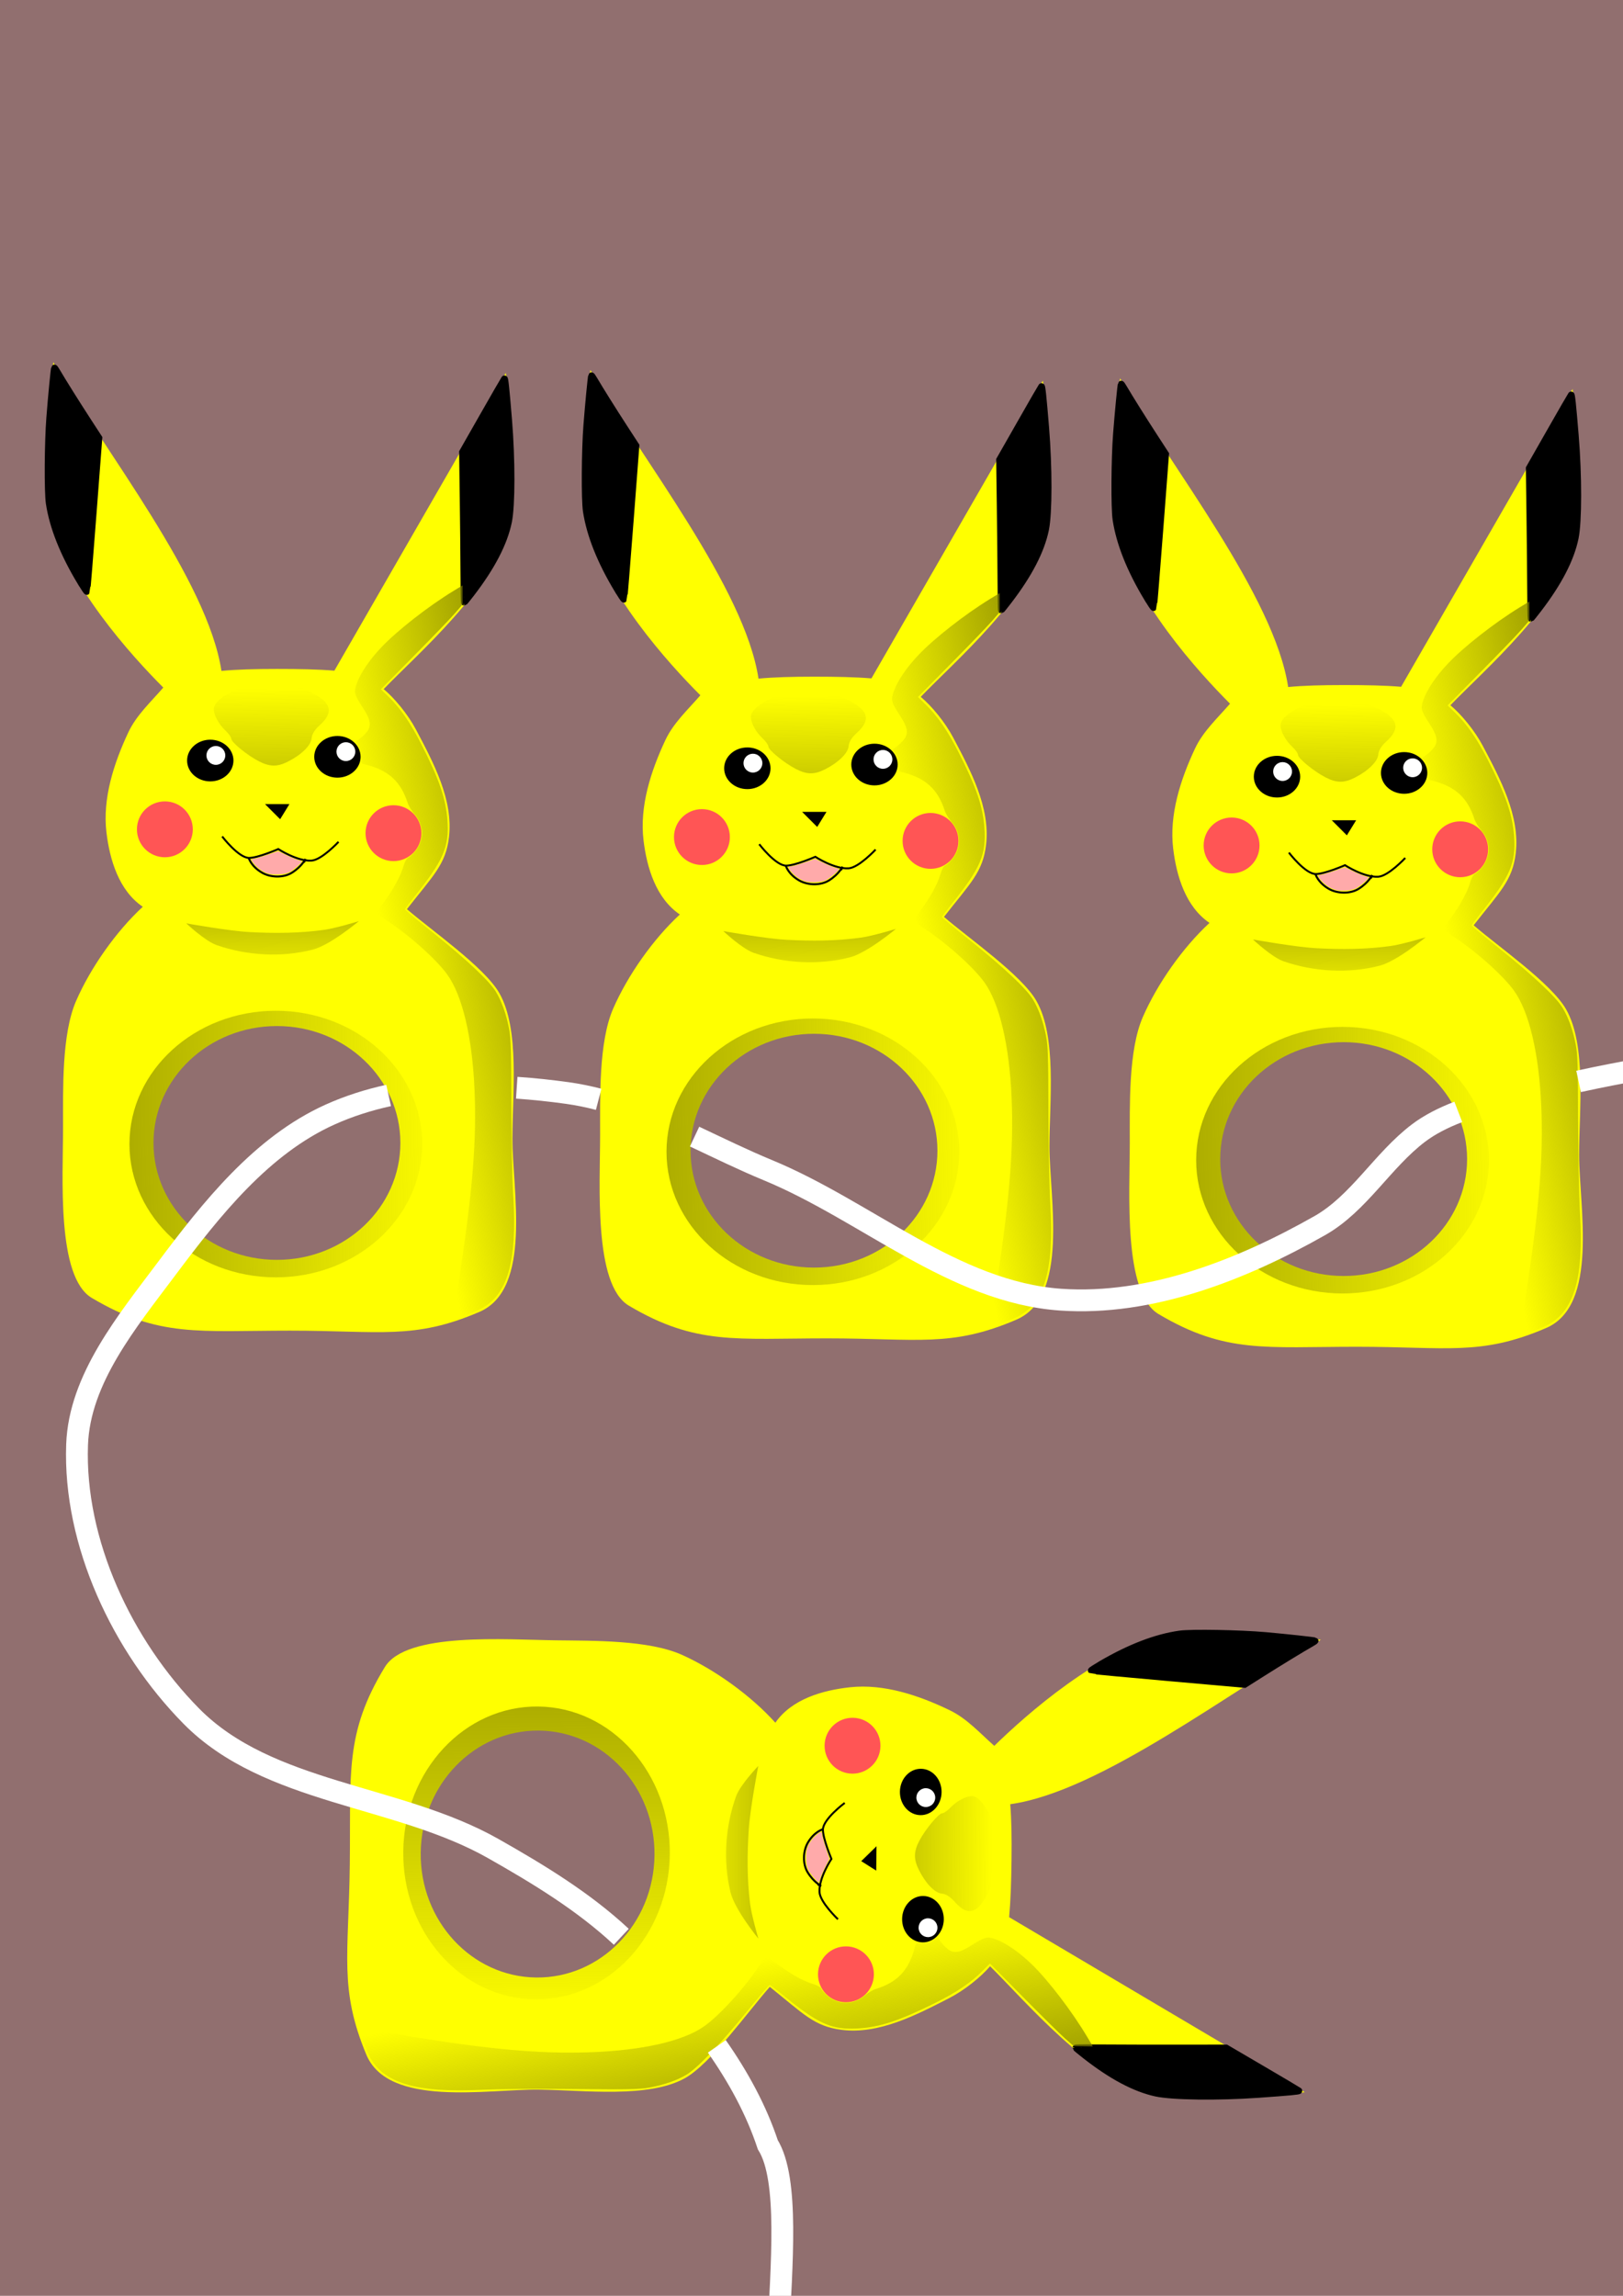 <?xml version="1.0" encoding="UTF-8" standalone="no"?>
<!-- Created with Inkscape (http://www.inkscape.org/) -->

<svg
   xmlns:osb="http://www.openswatchbook.org/uri/2009/osb"
   xmlns:dc="http://purl.org/dc/elements/1.1/"
   xmlns:cc="http://creativecommons.org/ns#"
   xmlns:rdf="http://www.w3.org/1999/02/22-rdf-syntax-ns#"
   xmlns:svg="http://www.w3.org/2000/svg"
   xmlns="http://www.w3.org/2000/svg"
   xmlns:xlink="http://www.w3.org/1999/xlink"
   xmlns:sodipodi="http://sodipodi.sourceforge.net/DTD/sodipodi-0.dtd"
   xmlns:inkscape="http://www.inkscape.org/namespaces/inkscape"
   width="210mm"
   height="297mm"
   viewBox="0 0 744.094 1052.362"
   id="svg2"
   version="1.1"
   inkscape:version="0.91 r13725"
   sodipodi:docname="pikachu.svg">
  <defs
     id="defs4">
    <linearGradient
       inkscape:collect="always"
       id="linearGradient5749">
      <stop
         style="stop-color:#808000;stop-opacity:1;"
         offset="0"
         id="stop5751" />
      <stop
         style="stop-color:#808000;stop-opacity:0;"
         offset="1"
         id="stop5753" />
    </linearGradient>
    <linearGradient
       id="linearGradient5731"
       osb:paint="solid">
      <stop
         style="stop-color:#000000;stop-opacity:1;"
         offset="0"
         id="stop5733" />
    </linearGradient>
    <linearGradient
       id="linearGradient5713"
       osb:paint="solid">
      <stop
         style="stop-color:#000000;stop-opacity:1;"
         offset="0"
         id="stop5715" />
    </linearGradient>
    <linearGradient
       inkscape:collect="always"
       id="linearGradient4209">
      <stop
         style="stop-color:#808000;stop-opacity:1;"
         offset="0"
         id="stop4211" />
      <stop
         style="stop-color:#808000;stop-opacity:0;"
         offset="1"
         id="stop4213" />
    </linearGradient>
    <linearGradient
       inkscape:collect="always"
       id="linearGradient4199">
      <stop
         style="stop-color:#808000;stop-opacity:1;"
         offset="0"
         id="stop4201" />
      <stop
         style="stop-color:#808000;stop-opacity:0;"
         offset="1"
         id="stop4203" />
    </linearGradient>
    <linearGradient
       inkscape:collect="always"
       id="linearGradient4187">
      <stop
         style="stop-color:#808000;stop-opacity:1;"
         offset="0"
         id="stop4189" />
      <stop
         style="stop-color:#808000;stop-opacity:0;"
         offset="1"
         id="stop4191" />
    </linearGradient>
    <linearGradient
       inkscape:collect="always"
       xlink:href="#linearGradient4187"
       id="linearGradient4193"
       x1="491.058"
       y1="412.474"
       x2="398.74"
       y2="431.505"
       gradientUnits="userSpaceOnUse" />
    <linearGradient
       inkscape:collect="always"
       xlink:href="#linearGradient4199"
       id="linearGradient4205"
       x1="346.199"
       y1="359.73"
       x2="345.796"
       y2="314.655"
       gradientUnits="userSpaceOnUse"
       gradientTransform="translate(-1.002,-7.012)" />
    <linearGradient
       inkscape:collect="always"
       xlink:href="#linearGradient4209"
       id="linearGradient4215"
       x1="348.018"
       y1="375.893"
       x2="348.898"
       y2="448.012"
       gradientUnits="userSpaceOnUse" />
    <linearGradient
       inkscape:collect="always"
       xlink:href="#linearGradient5749"
       id="linearGradient5757"
       x1="198.328"
       y1="519.48"
       x2="427.708"
       y2="514.472"
       gradientUnits="userSpaceOnUse" />
    <linearGradient
       inkscape:collect="always"
       xlink:href="#linearGradient4187"
       id="linearGradient5817"
       gradientUnits="userSpaceOnUse"
       x1="491.058"
       y1="412.474"
       x2="398.74"
       y2="431.505" />
    <linearGradient
       inkscape:collect="always"
       xlink:href="#linearGradient4199"
       id="linearGradient5819"
       gradientUnits="userSpaceOnUse"
       gradientTransform="translate(-1.002,-7.012)"
       x1="346.199"
       y1="359.73"
       x2="345.796"
       y2="314.655" />
    <linearGradient
       inkscape:collect="always"
       xlink:href="#linearGradient4209"
       id="linearGradient5821"
       gradientUnits="userSpaceOnUse"
       x1="348.018"
       y1="375.893"
       x2="348.898"
       y2="448.012" />
    <linearGradient
       inkscape:collect="always"
       xlink:href="#linearGradient5749"
       id="linearGradient5823"
       gradientUnits="userSpaceOnUse"
       x1="198.328"
       y1="519.48"
       x2="427.708"
       y2="514.472" />
    <linearGradient
       inkscape:collect="always"
       xlink:href="#linearGradient4187"
       id="linearGradient5863"
       gradientUnits="userSpaceOnUse"
       x1="491.058"
       y1="412.474"
       x2="398.74"
       y2="431.505" />
    <linearGradient
       inkscape:collect="always"
       xlink:href="#linearGradient4199"
       id="linearGradient5865"
       gradientUnits="userSpaceOnUse"
       gradientTransform="translate(-1.002,-7.012)"
       x1="346.199"
       y1="359.73"
       x2="345.796"
       y2="314.655" />
    <linearGradient
       inkscape:collect="always"
       xlink:href="#linearGradient4209"
       id="linearGradient5867"
       gradientUnits="userSpaceOnUse"
       x1="348.018"
       y1="375.893"
       x2="348.898"
       y2="448.012" />
    <linearGradient
       inkscape:collect="always"
       xlink:href="#linearGradient5749"
       id="linearGradient5869"
       gradientUnits="userSpaceOnUse"
       x1="198.328"
       y1="519.48"
       x2="427.708"
       y2="514.472" />
    <linearGradient
       inkscape:collect="always"
       xlink:href="#linearGradient4187"
       id="linearGradient5909"
       gradientUnits="userSpaceOnUse"
       x1="491.058"
       y1="412.474"
       x2="398.74"
       y2="431.505" />
    <linearGradient
       inkscape:collect="always"
       xlink:href="#linearGradient4199"
       id="linearGradient5911"
       gradientUnits="userSpaceOnUse"
       gradientTransform="translate(-1.002,-7.012)"
       x1="346.199"
       y1="359.73"
       x2="345.796"
       y2="314.655" />
    <linearGradient
       inkscape:collect="always"
       xlink:href="#linearGradient4209"
       id="linearGradient5913"
       gradientUnits="userSpaceOnUse"
       x1="348.018"
       y1="375.893"
       x2="348.898"
       y2="448.012" />
    <linearGradient
       inkscape:collect="always"
       xlink:href="#linearGradient5749"
       id="linearGradient5915"
       gradientUnits="userSpaceOnUse"
       x1="198.328"
       y1="519.48"
       x2="427.708"
       y2="514.472" />
  </defs>
  <sodipodi:namedview
     id="base"
     pagecolor="#ffffff"
     bordercolor="#666666"
     borderopacity="1.0"
     inkscape:pageopacity="0.0"
     inkscape:pageshadow="2"
     inkscape:zoom="0.57875767"
     inkscape:cx="192.40593"
     inkscape:cy="379.33879"
     inkscape:document-units="px"
     inkscape:current-layer="layer1"
     showgrid="false"
     inkscape:snap-bbox="true"
     inkscape:snap-global="false"
     showguides="false"
     inkscape:window-width="1237"
     inkscape:window-height="755"
     inkscape:window-x="43"
     inkscape:window-y="1"
     inkscape:window-maximized="1" />
  <g
     inkscape:label="Layer 1"
     inkscape:groupmode="layer"
     id="layer1">
    <rect
       style="opacity:1;fill:#916f6f;fill-opacity:1;fill-rule:nonzero;stroke:none;stroke-width:1;stroke-linecap:round;stroke-linejoin:miter;stroke-miterlimit:4;stroke-dasharray:none;stroke-opacity:1"
       id="rect4251"
       width="758.462"
       height="1067.059"
       x="-5.975"
       y="-3.298" />
    <g
       id="g5759"
       transform="translate(-221.115,7.938)">
      <path
         sodipodi:nodetypes="cscaacscssscscaacsccccc"
         inkscape:connector-curvature="0"
         id="path4138"
         d="m 245.557,158.105 c 0,0 -6.141,50.414 -1.697,69.906 7.15,31.367 37.912,65.001 52.125,79.219 -5.928,6.828 -12.358,12.692 -16.053,20.564 -6.65,14.171 -11.883,30.341 -10.007,45.882 1.513,12.539 5.696,26.606 16.649,34.035 -12.286,11.336 -23.961,27.977 -30.579,43.179 -6.662,15.303 -5.944,40.627 -5.971,57.791 -1.4e-4,23.022 -3.063,68.694 13.194,78.341 30.683,18.209 49.099,14.983 90.884,14.983 41.308,6e-5 56.928,4.287 86.83,-8.61 24.285,-10.474 15.105,-55.84 15.104,-79.356 -0.002,-20.629 3.455,-50.125 -5.979,-66.716 -6.8,-11.96 -31.394,-28.961 -42.382,-38.52 11.979,-15.379 17.849,-20.448 19.306,-33.153 1.953,-17.029 -7.132,-33.989 -15.143,-49.143 -3.702,-7.002 -9.87,-14.436 -14.824,-18.569 15.396,-16.056 51.237,-46.699 57.699,-75.047 4.443,-19.493 -1.697,-69.908 -1.697,-69.908 l -78.596,136.496 c -7.53,-0.611 -16.053,-0.787 -26.25,-0.787 -10.262,1.2e-4 -18.557,0.237 -25.531,0.898 -6.292,-41.537 -53.601,-100.705 -77.082,-141.484 z"
         style="fill:#ffff00;fill-opacity:1;fill-rule:nonzero;stroke:none;stroke-width:0.973;stroke-linecap:round;stroke-linejoin:miter;stroke-miterlimit:4;stroke-dasharray:none;stroke-opacity:1" />
      <ellipse
         ry="9.175"
         rx="10.247"
         cy="340.684"
         cx="317.519"
         id="path4153"
         style="fill:#000000;fill-opacity:1;fill-rule:nonzero;stroke:#000000;stroke-width:0.757;stroke-linecap:round;stroke-linejoin:miter;stroke-miterlimit:4;stroke-dasharray:none;stroke-opacity:1" />
      <circle
         style="fill:#ff5555;fill-opacity:1;fill-rule:nonzero;stroke:none;stroke-width:1;stroke-linecap:round;stroke-linejoin:miter;stroke-miterlimit:4;stroke-dasharray:none;stroke-opacity:1"
         id="circle4157"
         cx="296.7"
         cy="372.214"
         r="12.805" />
      <circle
         r="12.805"
         cy="373.972"
         cx="401.505"
         id="circle4159"
         style="fill:#ff5555;fill-opacity:1;fill-rule:nonzero;stroke:none;stroke-width:1;stroke-linecap:round;stroke-linejoin:miter;stroke-miterlimit:4;stroke-dasharray:none;stroke-opacity:1" />
      <path
         sodipodi:nodetypes="cscscc"
         inkscape:connector-curvature="0"
         id="path4161"
         d="m 322.974,375.489 c 0,0 7.536,9.879 12.382,9.832 4.139,-0.04 13.334,-4.06 13.334,-4.06 0,0 8.702,5.692 15.239,5.289 4.682,-0.288 12.382,-8.603 12.382,-8.603 l 0,0"
         style="fill:none;fill-rule:evenodd;stroke:#000000;stroke-width:0.887px;stroke-linecap:butt;stroke-linejoin:miter;stroke-opacity:1" />
      <path
         sodipodi:nodetypes="cssccc"
         inkscape:connector-curvature="0"
         id="path4163"
         d="m 335.174,385.389 c 0,0 1.066,3.795 6.087,6.698 3.932,2.273 9.852,2.415 13.696,0 4.603,-2.892 6.196,-6.303 6.196,-6.303 l 0,0 -0.652,1.597"
         style="fill:none;fill-rule:evenodd;stroke:#000000;stroke-width:0.923px;stroke-linecap:butt;stroke-linejoin:miter;stroke-opacity:1" />
      <path
         inkscape:connector-curvature="0"
         id="path4165"
         d="m 349.455,366.777 -5.615,-5.615 9.071,0 z"
         style="fill:#000000;fill-rule:evenodd;stroke:#000000;stroke-width:1px;stroke-linecap:butt;stroke-linejoin:miter;stroke-opacity:1" />
      <ellipse
         style="fill:#000000;fill-opacity:1;fill-rule:nonzero;stroke:#000000;stroke-width:0.757;stroke-linecap:round;stroke-linejoin:miter;stroke-miterlimit:4;stroke-dasharray:none;stroke-opacity:1"
         id="ellipse4167"
         cx="375.81"
         cy="338.973"
         rx="10.247"
         ry="9.175" />
      <ellipse
         ry="4.32"
         rx="4.32"
         cy="338.333"
         cx="320.082"
         id="path4169"
         style="fill:#ffffff;fill-opacity:1;fill-rule:nonzero;stroke:none;stroke-width:1;stroke-linecap:round;stroke-linejoin:miter;stroke-miterlimit:4;stroke-dasharray:none;stroke-opacity:1" />
      <ellipse
         style="fill:#ffffff;fill-opacity:1;fill-rule:nonzero;stroke:none;stroke-width:1;stroke-linecap:round;stroke-linejoin:miter;stroke-miterlimit:4;stroke-dasharray:none;stroke-opacity:1"
         id="ellipse4171"
         cx="379.693"
         cy="336.605"
         rx="4.32"
         ry="4.32" />
      <path
         inkscape:connector-curvature="0"
         id="path4173"
         d="m 343.888,392.444 c -2.457,-0.912 -4.558,-2.361 -6.192,-4.27 -1.595,-1.863 -1.628,-2.499 -0.132,-2.499 0.505,0 3.194,-0.775 5.977,-1.722 l 5.059,-1.722 4.088,1.936 c 2.248,1.065 4.698,2.059 5.445,2.208 0.746,0.149 1.357,0.423 1.357,0.609 0,0.599 -4.234,4.166 -5.922,4.989 -2.082,1.015 -7.502,1.278 -9.679,0.47 z"
         style="fill:#ffaaaa;fill-opacity:1;fill-rule:nonzero;stroke:none;stroke-width:1;stroke-linecap:round;stroke-linejoin:miter;stroke-miterlimit:4;stroke-dasharray:none;stroke-opacity:1" />
      <path
         inkscape:connector-curvature="0"
         id="path4177"
         d="m 433.731,254.683 c -0.03,-7.424 -0.182,-22.926 -0.336,-34.449 l -0.281,-20.95 9.48,-16.63 c 5.214,-9.147 9.611,-16.785 9.771,-16.973 0.297,-0.348 0.796,4.378 1.975,18.701 1.515,18.404 1.494,39.398 -0.048,46.861 -2.014,9.749 -7.586,20.514 -16.941,32.728 -1.774,2.316 -3.302,4.212 -3.395,4.212 -0.093,0 -0.195,-6.074 -0.225,-13.499 z"
         style="fill:#000000;fill-opacity:1;fill-rule:nonzero;stroke:#000000;stroke-width:3;stroke-linecap:round;stroke-linejoin:miter;stroke-miterlimit:4;stroke-dasharray:none;stroke-opacity:1" />
      <path
         inkscape:connector-curvature="0"
         id="path4181"
         d="m 257.964,258.771 c -7.879,-13.107 -12.642,-25.092 -14.301,-35.985 -0.798,-5.236 -0.669,-27.687 0.225,-39.268 0.75,-9.718 1.992,-22.587 2.201,-22.805 0.067,-0.07 0.663,0.805 1.325,1.944 2.325,4.003 8.744,14.248 13.884,22.157 l 5.193,7.991 -2.686,35.111 c -1.478,19.311 -2.77,35.195 -2.872,35.297 -0.102,0.102 -1.438,-1.897 -2.968,-4.442 z"
         style="fill:#000000;fill-opacity:1;fill-rule:nonzero;stroke:#000000;stroke-width:3.032;stroke-linecap:round;stroke-linejoin:miter;stroke-miterlimit:4;stroke-dasharray:none;stroke-opacity:1" />
      <path
         inkscape:connector-curvature="0"
         id="path4185"
         d="m 422.238,598.147 c 1.411,-3.174 5.33,-8.726 6.166,-8.735 1.356,-0.015 1.855,-1.98 3.823,-15.051 5.66,-37.594 7.411,-60.055 6.445,-82.666 -1.031,-24.144 -5.555,-43.288 -12.507,-52.93 -5.127,-7.111 -17.99,-18.525 -28.431,-25.229 -2.103,-1.35 -3.827,-2.667 -3.83,-2.925 -0.003,-0.258 1.334,-2.33 2.972,-4.604 4.618,-6.413 7.889,-12.364 9.107,-16.57 0.7,-2.415 1.506,-3.967 2.17,-4.179 0.581,-0.185 2.01,-1.45 3.174,-2.811 4.354,-5.087 4.271,-12.122 -0.205,-17.228 -1.269,-1.448 -2.663,-3.737 -3.097,-5.087 -3.132,-9.733 -8.692,-14.883 -18.884,-17.489 -2.605,-0.666 -2.609,-0.671 -2.611,-3.559 -10e-4,-1.832 -0.464,-3.649 -1.261,-4.956 -0.692,-1.135 -1.175,-2.113 -1.072,-2.173 2.164,-1.265 5.011,-3.923 5.766,-5.383 1.337,-2.585 0.75,-5.073 -2.309,-9.795 -4.196,-6.478 -4.411,-7.306 -2.968,-11.411 1.652,-4.7 5.811,-10.832 11.219,-16.542 7.327,-7.736 21.509,-18.822 33.135,-25.903 l 4.143,-2.523 0,4.376 0,4.376 -3.509,4.058 c -1.93,2.232 -10.351,10.976 -18.715,19.432 l -15.206,15.374 3.444,3.348 c 5.477,5.324 10.011,11.878 15.063,21.771 8.228,16.115 11.281,25.013 11.98,34.922 0.866,12.265 -1.73,18.264 -15.172,35.067 -2.355,2.943 -4.281,5.538 -4.281,5.765 0,0.228 5.85,5.096 13,10.819 15.207,12.172 25.751,22.074 28.666,26.919 2.693,4.477 4.739,10.186 6.03,16.824 0.879,4.521 1.044,9.78 1.086,34.491 0.028,16.53 0.402,34.896 0.864,42.408 1.867,30.358 -2.711,45.758 -15.451,51.969 -4.12,2.009 -16.365,6.292 -17.988,6.292 -0.53,0 -0.871,-0.207 -0.758,-0.46 z"
         style="fill:url(#linearGradient4193);fill-opacity:1;fill-rule:nonzero;stroke:none;stroke-width:0.614;stroke-linecap:round;stroke-linejoin:miter;stroke-miterlimit:4;stroke-dasharray:none;stroke-opacity:1" />
      <path
         inkscape:connector-curvature="0"
         id="path4197"
         d="m 339.688,340.958 c -5.303,-2.756 -12.521,-8.66 -12.521,-10.242 0,-0.693 -1.17,-2.354 -2.599,-3.689 -3.117,-2.912 -5.414,-7.091 -5.414,-9.852 0,-2.788 3.457,-5.834 10.405,-9.169 10.761,-5.164 20.99,-4.851 33.409,1.022 10.103,4.778 11.49,9.465 4.606,15.571 -2.153,1.909 -3.463,4.044 -3.593,5.854 -0.231,3.217 -4.55,7.5 -10.758,10.667 -4.95,2.526 -8.445,2.484 -13.534,-0.161 z"
         style="opacity:0.5;fill:url(#linearGradient4205);fill-opacity:1;fill-rule:nonzero;stroke:none;stroke-width:1;stroke-linecap:round;stroke-linejoin:miter;stroke-miterlimit:4;stroke-dasharray:none;stroke-opacity:1" />
      <path
         sodipodi:nodetypes="csscssc"
         inkscape:connector-curvature="0"
         id="path4207"
         d="m 306.507,415.308 c 0,0 19.288,3.481 29.048,4.007 11.341,0.611 22.806,0.552 34.056,-1.002 5.455,-0.753 16.027,-4.007 16.027,-4.007 0,0 -13.054,10.946 -21.035,13.022 -14.233,3.702 -30.174,2.802 -44.073,-2.003 -5.429,-1.877 -14.023,-10.017 -14.023,-10.017 z"
         style="fill:url(#linearGradient4215);fill-opacity:1;fill-rule:evenodd;stroke:none;stroke-width:1px;stroke-linecap:butt;stroke-linejoin:miter;stroke-opacity:1" />
      <ellipse
         ry="61.101"
         rx="67.111"
         cy="516.475"
         cx="347.575"
         id="path5747"
         style="opacity:1;fill:url(#linearGradient5757);fill-opacity:1;fill-rule:nonzero;stroke:none;stroke-width:3.032;stroke-linecap:round;stroke-linejoin:miter;stroke-miterlimit:4;stroke-dasharray:none;stroke-opacity:1" />
      <ellipse
         ry="53.589"
         rx="56.594"
         cy="515.975"
         cx="348.076"
         id="path5745"
         style="opacity:1;fill:#916f6f;fill-opacity:1;fill-rule:nonzero;stroke:none;stroke-width:3.032;stroke-linecap:round;stroke-linejoin:miter;stroke-miterlimit:4;stroke-dasharray:none;stroke-opacity:1" />
    </g>
    <g
       transform="matrix(-0.012,1,-1,-0.012,766.627,507.976)"
       id="g5779">
      <path
         style="fill:#ffff00;fill-opacity:1;fill-rule:nonzero;stroke:none;stroke-width:0.973;stroke-linecap:round;stroke-linejoin:miter;stroke-miterlimit:4;stroke-dasharray:none;stroke-opacity:1"
         d="m 245.557,158.105 c 0,0 -6.141,50.414 -1.697,69.906 7.15,31.367 37.912,65.001 52.125,79.219 -5.928,6.828 -12.358,12.692 -16.053,20.564 -6.65,14.171 -11.883,30.341 -10.007,45.882 1.513,12.539 5.696,26.606 16.649,34.035 -12.286,11.336 -23.961,27.977 -30.579,43.179 -6.662,15.303 -5.944,40.627 -5.971,57.791 -1.4e-4,23.022 -3.063,68.694 13.194,78.341 30.683,18.209 49.099,14.983 90.884,14.983 41.308,6e-5 56.928,4.287 86.83,-8.61 24.285,-10.474 15.105,-55.84 15.104,-79.356 -0.002,-20.629 3.455,-50.125 -5.979,-66.716 -6.8,-11.96 -31.394,-28.961 -42.382,-38.52 11.979,-15.379 17.849,-20.448 19.306,-33.153 1.953,-17.029 -7.132,-33.989 -15.143,-49.143 -3.702,-7.002 -9.87,-14.436 -14.824,-18.569 15.396,-16.056 51.237,-46.699 57.699,-75.047 4.443,-19.493 -1.697,-69.908 -1.697,-69.908 l -78.596,136.496 c -7.53,-0.611 -16.053,-0.787 -26.25,-0.787 -10.262,1.2e-4 -18.557,0.237 -25.531,0.898 -6.292,-41.537 -53.601,-100.705 -77.082,-141.484 z"
         id="path5781"
         inkscape:connector-curvature="0"
         sodipodi:nodetypes="cscaacscssscscaacsccccc" />
      <ellipse
         style="fill:#000000;fill-opacity:1;fill-rule:nonzero;stroke:#000000;stroke-width:0.757;stroke-linecap:round;stroke-linejoin:miter;stroke-miterlimit:4;stroke-dasharray:none;stroke-opacity:1"
         id="ellipse5783"
         cx="317.519"
         cy="340.684"
         rx="10.247"
         ry="9.175" />
      <circle
         r="12.805"
         cy="372.214"
         cx="296.7"
         id="circle5785"
         style="fill:#ff5555;fill-opacity:1;fill-rule:nonzero;stroke:none;stroke-width:1;stroke-linecap:round;stroke-linejoin:miter;stroke-miterlimit:4;stroke-dasharray:none;stroke-opacity:1" />
      <circle
         style="fill:#ff5555;fill-opacity:1;fill-rule:nonzero;stroke:none;stroke-width:1;stroke-linecap:round;stroke-linejoin:miter;stroke-miterlimit:4;stroke-dasharray:none;stroke-opacity:1"
         id="circle5787"
         cx="401.505"
         cy="373.972"
         r="12.805" />
      <path
         style="fill:none;fill-rule:evenodd;stroke:#000000;stroke-width:0.887px;stroke-linecap:butt;stroke-linejoin:miter;stroke-opacity:1"
         d="m 322.974,375.489 c 0,0 7.536,9.879 12.382,9.832 4.139,-0.04 13.334,-4.06 13.334,-4.06 0,0 8.702,5.692 15.239,5.289 4.682,-0.288 12.382,-8.603 12.382,-8.603 l 0,0"
         id="path5789"
         inkscape:connector-curvature="0"
         sodipodi:nodetypes="cscscc" />
      <path
         style="fill:none;fill-rule:evenodd;stroke:#000000;stroke-width:0.923px;stroke-linecap:butt;stroke-linejoin:miter;stroke-opacity:1"
         d="m 335.174,385.389 c 0,0 1.066,3.795 6.087,6.698 3.932,2.273 9.852,2.415 13.696,0 4.603,-2.892 6.196,-6.303 6.196,-6.303 l 0,0 -0.652,1.597"
         id="path5791"
         inkscape:connector-curvature="0"
         sodipodi:nodetypes="cssccc" />
      <path
         style="fill:#000000;fill-rule:evenodd;stroke:#000000;stroke-width:1px;stroke-linecap:butt;stroke-linejoin:miter;stroke-opacity:1"
         d="m 349.455,366.777 -5.615,-5.615 9.071,0 z"
         id="path5793"
         inkscape:connector-curvature="0" />
      <ellipse
         ry="9.175"
         rx="10.247"
         cy="338.973"
         cx="375.81"
         id="ellipse5795"
         style="fill:#000000;fill-opacity:1;fill-rule:nonzero;stroke:#000000;stroke-width:0.757;stroke-linecap:round;stroke-linejoin:miter;stroke-miterlimit:4;stroke-dasharray:none;stroke-opacity:1" />
      <ellipse
         style="fill:#ffffff;fill-opacity:1;fill-rule:nonzero;stroke:none;stroke-width:1;stroke-linecap:round;stroke-linejoin:miter;stroke-miterlimit:4;stroke-dasharray:none;stroke-opacity:1"
         id="ellipse5797"
         cx="320.082"
         cy="338.333"
         rx="4.32"
         ry="4.32" />
      <ellipse
         ry="4.32"
         rx="4.32"
         cy="336.605"
         cx="379.693"
         id="ellipse5799"
         style="fill:#ffffff;fill-opacity:1;fill-rule:nonzero;stroke:none;stroke-width:1;stroke-linecap:round;stroke-linejoin:miter;stroke-miterlimit:4;stroke-dasharray:none;stroke-opacity:1" />
      <path
         style="fill:#ffaaaa;fill-opacity:1;fill-rule:nonzero;stroke:none;stroke-width:1;stroke-linecap:round;stroke-linejoin:miter;stroke-miterlimit:4;stroke-dasharray:none;stroke-opacity:1"
         d="m 343.888,392.444 c -2.457,-0.912 -4.558,-2.361 -6.192,-4.27 -1.595,-1.863 -1.628,-2.499 -0.132,-2.499 0.505,0 3.194,-0.775 5.977,-1.722 l 5.059,-1.722 4.088,1.936 c 2.248,1.065 4.698,2.059 5.445,2.208 0.746,0.149 1.357,0.423 1.357,0.609 0,0.599 -4.234,4.166 -5.922,4.989 -2.082,1.015 -7.502,1.278 -9.679,0.47 z"
         id="path5801"
         inkscape:connector-curvature="0" />
      <path
         style="fill:#000000;fill-opacity:1;fill-rule:nonzero;stroke:#000000;stroke-width:3;stroke-linecap:round;stroke-linejoin:miter;stroke-miterlimit:4;stroke-dasharray:none;stroke-opacity:1"
         d="m 433.731,254.683 c -0.03,-7.424 -0.182,-22.926 -0.336,-34.449 l -0.281,-20.95 9.48,-16.63 c 5.214,-9.147 9.611,-16.785 9.771,-16.973 0.297,-0.348 0.796,4.378 1.975,18.701 1.515,18.404 1.494,39.398 -0.048,46.861 -2.014,9.749 -7.586,20.514 -16.941,32.728 -1.774,2.316 -3.302,4.212 -3.395,4.212 -0.093,0 -0.195,-6.074 -0.225,-13.499 z"
         id="path5803"
         inkscape:connector-curvature="0" />
      <path
         style="fill:#000000;fill-opacity:1;fill-rule:nonzero;stroke:#000000;stroke-width:3.032;stroke-linecap:round;stroke-linejoin:miter;stroke-miterlimit:4;stroke-dasharray:none;stroke-opacity:1"
         d="m 257.964,258.771 c -7.879,-13.107 -12.642,-25.092 -14.301,-35.985 -0.798,-5.236 -0.669,-27.687 0.225,-39.268 0.75,-9.718 1.992,-22.587 2.201,-22.805 0.067,-0.07 0.663,0.805 1.325,1.944 2.325,4.003 8.744,14.248 13.884,22.157 l 5.193,7.991 -2.686,35.111 c -1.478,19.311 -2.77,35.195 -2.872,35.297 -0.102,0.102 -1.438,-1.897 -2.968,-4.442 z"
         id="path5805"
         inkscape:connector-curvature="0" />
      <path
         style="fill:url(#linearGradient5817);fill-opacity:1;fill-rule:nonzero;stroke:none;stroke-width:0.614;stroke-linecap:round;stroke-linejoin:miter;stroke-miterlimit:4;stroke-dasharray:none;stroke-opacity:1"
         d="m 422.238,598.147 c 1.411,-3.174 5.33,-8.726 6.166,-8.735 1.356,-0.015 1.855,-1.98 3.823,-15.051 5.66,-37.594 7.411,-60.055 6.445,-82.666 -1.031,-24.144 -5.555,-43.288 -12.507,-52.93 -5.127,-7.111 -17.99,-18.525 -28.431,-25.229 -2.103,-1.35 -3.827,-2.667 -3.83,-2.925 -0.003,-0.258 1.334,-2.33 2.972,-4.604 4.618,-6.413 7.889,-12.364 9.107,-16.57 0.7,-2.415 1.506,-3.967 2.17,-4.179 0.581,-0.185 2.01,-1.45 3.174,-2.811 4.354,-5.087 4.271,-12.122 -0.205,-17.228 -1.269,-1.448 -2.663,-3.737 -3.097,-5.087 -3.132,-9.733 -8.692,-14.883 -18.884,-17.489 -2.605,-0.666 -2.609,-0.671 -2.611,-3.559 -10e-4,-1.832 -0.464,-3.649 -1.261,-4.956 -0.692,-1.135 -1.175,-2.113 -1.072,-2.173 2.164,-1.265 5.011,-3.923 5.766,-5.383 1.337,-2.585 0.75,-5.073 -2.309,-9.795 -4.196,-6.478 -4.411,-7.306 -2.968,-11.411 1.652,-4.7 5.811,-10.832 11.219,-16.542 7.327,-7.736 21.509,-18.822 33.135,-25.903 l 4.143,-2.523 0,4.376 0,4.376 -3.509,4.058 c -1.93,2.232 -10.351,10.976 -18.715,19.432 l -15.206,15.374 3.444,3.348 c 5.477,5.324 10.011,11.878 15.063,21.771 8.228,16.115 11.281,25.013 11.98,34.922 0.866,12.265 -1.73,18.264 -15.172,35.067 -2.355,2.943 -4.281,5.538 -4.281,5.765 0,0.228 5.85,5.096 13,10.819 15.207,12.172 25.751,22.074 28.666,26.919 2.693,4.477 4.739,10.186 6.03,16.824 0.879,4.521 1.044,9.78 1.086,34.491 0.028,16.53 0.402,34.896 0.864,42.408 1.867,30.358 -2.711,45.758 -15.451,51.969 -4.12,2.009 -16.365,6.292 -17.988,6.292 -0.53,0 -0.871,-0.207 -0.758,-0.46 z"
         id="path5807"
         inkscape:connector-curvature="0" />
      <path
         style="opacity:0.5;fill:url(#linearGradient5819);fill-opacity:1;fill-rule:nonzero;stroke:none;stroke-width:1;stroke-linecap:round;stroke-linejoin:miter;stroke-miterlimit:4;stroke-dasharray:none;stroke-opacity:1"
         d="m 339.688,340.958 c -5.303,-2.756 -12.521,-8.66 -12.521,-10.242 0,-0.693 -1.17,-2.354 -2.599,-3.689 -3.117,-2.912 -5.414,-7.091 -5.414,-9.852 0,-2.788 3.457,-5.834 10.405,-9.169 10.761,-5.164 20.99,-4.851 33.409,1.022 10.103,4.778 11.49,9.465 4.606,15.571 -2.153,1.909 -3.463,4.044 -3.593,5.854 -0.231,3.217 -4.55,7.5 -10.758,10.667 -4.95,2.526 -8.445,2.484 -13.534,-0.161 z"
         id="path5809"
         inkscape:connector-curvature="0" />
      <path
         style="fill:url(#linearGradient5821);fill-opacity:1;fill-rule:evenodd;stroke:none;stroke-width:1px;stroke-linecap:butt;stroke-linejoin:miter;stroke-opacity:1"
         d="m 306.507,415.308 c 0,0 19.288,3.481 29.048,4.007 11.341,0.611 22.806,0.552 34.056,-1.002 5.455,-0.753 16.027,-4.007 16.027,-4.007 0,0 -13.054,10.946 -21.035,13.022 -14.233,3.702 -30.174,2.802 -44.073,-2.003 -5.429,-1.877 -14.023,-10.017 -14.023,-10.017 z"
         id="path5811"
         inkscape:connector-curvature="0"
         sodipodi:nodetypes="csscssc" />
      <ellipse
         style="opacity:1;fill:url(#linearGradient5823);fill-opacity:1;fill-rule:nonzero;stroke:none;stroke-width:3.032;stroke-linecap:round;stroke-linejoin:miter;stroke-miterlimit:4;stroke-dasharray:none;stroke-opacity:1"
         id="ellipse5813"
         cx="347.575"
         cy="516.475"
         rx="67.111"
         ry="61.101" />
      <ellipse
         style="opacity:1;fill:#916f6f;fill-opacity:1;fill-rule:nonzero;stroke:none;stroke-width:3.032;stroke-linecap:round;stroke-linejoin:miter;stroke-miterlimit:4;stroke-dasharray:none;stroke-opacity:1"
         id="ellipse5815"
         cx="348.076"
         cy="515.975"
         rx="56.594"
         ry="53.589" />
    </g>
    <g
       transform="translate(25.11,11.482)"
       id="g5825">
      <path
         style="fill:#ffff00;fill-opacity:1;fill-rule:nonzero;stroke:none;stroke-width:0.973;stroke-linecap:round;stroke-linejoin:miter;stroke-miterlimit:4;stroke-dasharray:none;stroke-opacity:1"
         d="m 245.557,158.105 c 0,0 -6.141,50.414 -1.697,69.906 7.15,31.367 37.912,65.001 52.125,79.219 -5.928,6.828 -12.358,12.692 -16.053,20.564 -6.65,14.171 -11.883,30.341 -10.007,45.882 1.513,12.539 5.696,26.606 16.649,34.035 -12.286,11.336 -23.961,27.977 -30.579,43.179 -6.662,15.303 -5.944,40.627 -5.971,57.791 -1.4e-4,23.022 -3.063,68.694 13.194,78.341 30.683,18.209 49.099,14.983 90.884,14.983 41.308,6e-5 56.928,4.287 86.83,-8.61 24.285,-10.474 15.105,-55.84 15.104,-79.356 -0.002,-20.629 3.455,-50.125 -5.979,-66.716 -6.8,-11.96 -31.394,-28.961 -42.382,-38.52 11.979,-15.379 17.849,-20.448 19.306,-33.153 1.953,-17.029 -7.132,-33.989 -15.143,-49.143 -3.702,-7.002 -9.87,-14.436 -14.824,-18.569 15.396,-16.056 51.237,-46.699 57.699,-75.047 4.443,-19.493 -1.697,-69.908 -1.697,-69.908 l -78.596,136.496 c -7.53,-0.611 -16.053,-0.787 -26.25,-0.787 -10.262,1.2e-4 -18.557,0.237 -25.531,0.898 -6.292,-41.537 -53.601,-100.705 -77.082,-141.484 z"
         id="path5827"
         inkscape:connector-curvature="0"
         sodipodi:nodetypes="cscaacscssscscaacsccccc" />
      <ellipse
         style="fill:#000000;fill-opacity:1;fill-rule:nonzero;stroke:#000000;stroke-width:0.757;stroke-linecap:round;stroke-linejoin:miter;stroke-miterlimit:4;stroke-dasharray:none;stroke-opacity:1"
         id="ellipse5829"
         cx="317.519"
         cy="340.684"
         rx="10.247"
         ry="9.175" />
      <circle
         r="12.805"
         cy="372.214"
         cx="296.7"
         id="circle5831"
         style="fill:#ff5555;fill-opacity:1;fill-rule:nonzero;stroke:none;stroke-width:1;stroke-linecap:round;stroke-linejoin:miter;stroke-miterlimit:4;stroke-dasharray:none;stroke-opacity:1" />
      <circle
         style="fill:#ff5555;fill-opacity:1;fill-rule:nonzero;stroke:none;stroke-width:1;stroke-linecap:round;stroke-linejoin:miter;stroke-miterlimit:4;stroke-dasharray:none;stroke-opacity:1"
         id="circle5833"
         cx="401.505"
         cy="373.972"
         r="12.805" />
      <path
         style="fill:none;fill-rule:evenodd;stroke:#000000;stroke-width:0.887px;stroke-linecap:butt;stroke-linejoin:miter;stroke-opacity:1"
         d="m 322.974,375.489 c 0,0 7.536,9.879 12.382,9.832 4.139,-0.04 13.334,-4.06 13.334,-4.06 0,0 8.702,5.692 15.239,5.289 4.682,-0.288 12.382,-8.603 12.382,-8.603 l 0,0"
         id="path5835"
         inkscape:connector-curvature="0"
         sodipodi:nodetypes="cscscc" />
      <path
         style="fill:none;fill-rule:evenodd;stroke:#000000;stroke-width:0.923px;stroke-linecap:butt;stroke-linejoin:miter;stroke-opacity:1"
         d="m 335.174,385.389 c 0,0 1.066,3.795 6.087,6.698 3.932,2.273 9.852,2.415 13.696,0 4.603,-2.892 6.196,-6.303 6.196,-6.303 l 0,0 -0.652,1.597"
         id="path5837"
         inkscape:connector-curvature="0"
         sodipodi:nodetypes="cssccc" />
      <path
         style="fill:#000000;fill-rule:evenodd;stroke:#000000;stroke-width:1px;stroke-linecap:butt;stroke-linejoin:miter;stroke-opacity:1"
         d="m 349.455,366.777 -5.615,-5.615 9.071,0 z"
         id="path5839"
         inkscape:connector-curvature="0" />
      <ellipse
         ry="9.175"
         rx="10.247"
         cy="338.973"
         cx="375.81"
         id="ellipse5841"
         style="fill:#000000;fill-opacity:1;fill-rule:nonzero;stroke:#000000;stroke-width:0.757;stroke-linecap:round;stroke-linejoin:miter;stroke-miterlimit:4;stroke-dasharray:none;stroke-opacity:1" />
      <ellipse
         style="fill:#ffffff;fill-opacity:1;fill-rule:nonzero;stroke:none;stroke-width:1;stroke-linecap:round;stroke-linejoin:miter;stroke-miterlimit:4;stroke-dasharray:none;stroke-opacity:1"
         id="ellipse5843"
         cx="320.082"
         cy="338.333"
         rx="4.32"
         ry="4.32" />
      <ellipse
         ry="4.32"
         rx="4.32"
         cy="336.605"
         cx="379.693"
         id="ellipse5845"
         style="fill:#ffffff;fill-opacity:1;fill-rule:nonzero;stroke:none;stroke-width:1;stroke-linecap:round;stroke-linejoin:miter;stroke-miterlimit:4;stroke-dasharray:none;stroke-opacity:1" />
      <path
         style="fill:#ffaaaa;fill-opacity:1;fill-rule:nonzero;stroke:none;stroke-width:1;stroke-linecap:round;stroke-linejoin:miter;stroke-miterlimit:4;stroke-dasharray:none;stroke-opacity:1"
         d="m 343.888,392.444 c -2.457,-0.912 -4.558,-2.361 -6.192,-4.27 -1.595,-1.863 -1.628,-2.499 -0.132,-2.499 0.505,0 3.194,-0.775 5.977,-1.722 l 5.059,-1.722 4.088,1.936 c 2.248,1.065 4.698,2.059 5.445,2.208 0.746,0.149 1.357,0.423 1.357,0.609 0,0.599 -4.234,4.166 -5.922,4.989 -2.082,1.015 -7.502,1.278 -9.679,0.47 z"
         id="path5847"
         inkscape:connector-curvature="0" />
      <path
         style="fill:#000000;fill-opacity:1;fill-rule:nonzero;stroke:#000000;stroke-width:3;stroke-linecap:round;stroke-linejoin:miter;stroke-miterlimit:4;stroke-dasharray:none;stroke-opacity:1"
         d="m 433.731,254.683 c -0.03,-7.424 -0.182,-22.926 -0.336,-34.449 l -0.281,-20.95 9.48,-16.63 c 5.214,-9.147 9.611,-16.785 9.771,-16.973 0.297,-0.348 0.796,4.378 1.975,18.701 1.515,18.404 1.494,39.398 -0.048,46.861 -2.014,9.749 -7.586,20.514 -16.941,32.728 -1.774,2.316 -3.302,4.212 -3.395,4.212 -0.093,0 -0.195,-6.074 -0.225,-13.499 z"
         id="path5849"
         inkscape:connector-curvature="0" />
      <path
         style="fill:#000000;fill-opacity:1;fill-rule:nonzero;stroke:#000000;stroke-width:3.032;stroke-linecap:round;stroke-linejoin:miter;stroke-miterlimit:4;stroke-dasharray:none;stroke-opacity:1"
         d="m 257.964,258.771 c -7.879,-13.107 -12.642,-25.092 -14.301,-35.985 -0.798,-5.236 -0.669,-27.687 0.225,-39.268 0.75,-9.718 1.992,-22.587 2.201,-22.805 0.067,-0.07 0.663,0.805 1.325,1.944 2.325,4.003 8.744,14.248 13.884,22.157 l 5.193,7.991 -2.686,35.111 c -1.478,19.311 -2.77,35.195 -2.872,35.297 -0.102,0.102 -1.438,-1.897 -2.968,-4.442 z"
         id="path5851"
         inkscape:connector-curvature="0" />
      <path
         style="fill:url(#linearGradient5863);fill-opacity:1;fill-rule:nonzero;stroke:none;stroke-width:0.614;stroke-linecap:round;stroke-linejoin:miter;stroke-miterlimit:4;stroke-dasharray:none;stroke-opacity:1"
         d="m 422.238,598.147 c 1.411,-3.174 5.33,-8.726 6.166,-8.735 1.356,-0.015 1.855,-1.98 3.823,-15.051 5.66,-37.594 7.411,-60.055 6.445,-82.666 -1.031,-24.144 -5.555,-43.288 -12.507,-52.93 -5.127,-7.111 -17.99,-18.525 -28.431,-25.229 -2.103,-1.35 -3.827,-2.667 -3.83,-2.925 -0.003,-0.258 1.334,-2.33 2.972,-4.604 4.618,-6.413 7.889,-12.364 9.107,-16.57 0.7,-2.415 1.506,-3.967 2.17,-4.179 0.581,-0.185 2.01,-1.45 3.174,-2.811 4.354,-5.087 4.271,-12.122 -0.205,-17.228 -1.269,-1.448 -2.663,-3.737 -3.097,-5.087 -3.132,-9.733 -8.692,-14.883 -18.884,-17.489 -2.605,-0.666 -2.609,-0.671 -2.611,-3.559 -10e-4,-1.832 -0.464,-3.649 -1.261,-4.956 -0.692,-1.135 -1.175,-2.113 -1.072,-2.173 2.164,-1.265 5.011,-3.923 5.766,-5.383 1.337,-2.585 0.75,-5.073 -2.309,-9.795 -4.196,-6.478 -4.411,-7.306 -2.968,-11.411 1.652,-4.7 5.811,-10.832 11.219,-16.542 7.327,-7.736 21.509,-18.822 33.135,-25.903 l 4.143,-2.523 0,4.376 0,4.376 -3.509,4.058 c -1.93,2.232 -10.351,10.976 -18.715,19.432 l -15.206,15.374 3.444,3.348 c 5.477,5.324 10.011,11.878 15.063,21.771 8.228,16.115 11.281,25.013 11.98,34.922 0.866,12.265 -1.73,18.264 -15.172,35.067 -2.355,2.943 -4.281,5.538 -4.281,5.765 0,0.228 5.85,5.096 13,10.819 15.207,12.172 25.751,22.074 28.666,26.919 2.693,4.477 4.739,10.186 6.03,16.824 0.879,4.521 1.044,9.78 1.086,34.491 0.028,16.53 0.402,34.896 0.864,42.408 1.867,30.358 -2.711,45.758 -15.451,51.969 -4.12,2.009 -16.365,6.292 -17.988,6.292 -0.53,0 -0.871,-0.207 -0.758,-0.46 z"
         id="path5853"
         inkscape:connector-curvature="0" />
      <path
         style="opacity:0.5;fill:url(#linearGradient5865);fill-opacity:1;fill-rule:nonzero;stroke:none;stroke-width:1;stroke-linecap:round;stroke-linejoin:miter;stroke-miterlimit:4;stroke-dasharray:none;stroke-opacity:1"
         d="m 339.688,340.958 c -5.303,-2.756 -12.521,-8.66 -12.521,-10.242 0,-0.693 -1.17,-2.354 -2.599,-3.689 -3.117,-2.912 -5.414,-7.091 -5.414,-9.852 0,-2.788 3.457,-5.834 10.405,-9.169 10.761,-5.164 20.99,-4.851 33.409,1.022 10.103,4.778 11.49,9.465 4.606,15.571 -2.153,1.909 -3.463,4.044 -3.593,5.854 -0.231,3.217 -4.55,7.5 -10.758,10.667 -4.95,2.526 -8.445,2.484 -13.534,-0.161 z"
         id="path5855"
         inkscape:connector-curvature="0" />
      <path
         style="fill:url(#linearGradient5867);fill-opacity:1;fill-rule:evenodd;stroke:none;stroke-width:1px;stroke-linecap:butt;stroke-linejoin:miter;stroke-opacity:1"
         d="m 306.507,415.308 c 0,0 19.288,3.481 29.048,4.007 11.341,0.611 22.806,0.552 34.056,-1.002 5.455,-0.753 16.027,-4.007 16.027,-4.007 0,0 -13.054,10.946 -21.035,13.022 -14.233,3.702 -30.174,2.802 -44.073,-2.003 -5.429,-1.877 -14.023,-10.017 -14.023,-10.017 z"
         id="path5857"
         inkscape:connector-curvature="0"
         sodipodi:nodetypes="csscssc" />
      <ellipse
         style="opacity:1;fill:url(#linearGradient5869);fill-opacity:1;fill-rule:nonzero;stroke:none;stroke-width:3.032;stroke-linecap:round;stroke-linejoin:miter;stroke-miterlimit:4;stroke-dasharray:none;stroke-opacity:1"
         id="ellipse5859"
         cx="347.575"
         cy="516.475"
         rx="67.111"
         ry="61.101" />
      <ellipse
         style="opacity:1;fill:#916f6f;fill-opacity:1;fill-rule:nonzero;stroke:none;stroke-width:3.032;stroke-linecap:round;stroke-linejoin:miter;stroke-miterlimit:4;stroke-dasharray:none;stroke-opacity:1"
         id="ellipse5861"
         cx="348.076"
         cy="515.975"
         rx="56.594"
         ry="53.589" />
    </g>
    <g
       id="g5871"
       transform="translate(267.943,15.329)">
      <path
         sodipodi:nodetypes="cscaacscssscscaacsccccc"
         inkscape:connector-curvature="0"
         id="path5873"
         d="m 245.557,158.105 c 0,0 -6.141,50.414 -1.697,69.906 7.15,31.367 37.912,65.001 52.125,79.219 -5.928,6.828 -12.358,12.692 -16.053,20.564 -6.65,14.171 -11.883,30.341 -10.007,45.882 1.513,12.539 5.696,26.606 16.649,34.035 -12.286,11.336 -23.961,27.977 -30.579,43.179 -6.662,15.303 -5.944,40.627 -5.971,57.791 -1.4e-4,23.022 -3.063,68.694 13.194,78.341 30.683,18.209 49.099,14.983 90.884,14.983 41.308,6e-5 56.928,4.287 86.83,-8.61 24.285,-10.474 15.105,-55.84 15.104,-79.356 -0.002,-20.629 3.455,-50.125 -5.979,-66.716 -6.8,-11.96 -31.394,-28.961 -42.382,-38.52 11.979,-15.379 17.849,-20.448 19.306,-33.153 1.953,-17.029 -7.132,-33.989 -15.143,-49.143 -3.702,-7.002 -9.87,-14.436 -14.824,-18.569 15.396,-16.056 51.237,-46.699 57.699,-75.047 4.443,-19.493 -1.697,-69.908 -1.697,-69.908 l -78.596,136.496 c -7.53,-0.611 -16.053,-0.787 -26.25,-0.787 -10.262,1.2e-4 -18.557,0.237 -25.531,0.898 -6.292,-41.537 -53.601,-100.705 -77.082,-141.484 z"
         style="fill:#ffff00;fill-opacity:1;fill-rule:nonzero;stroke:none;stroke-width:0.973;stroke-linecap:round;stroke-linejoin:miter;stroke-miterlimit:4;stroke-dasharray:none;stroke-opacity:1" />
      <ellipse
         ry="9.175"
         rx="10.247"
         cy="340.684"
         cx="317.519"
         id="ellipse5875"
         style="fill:#000000;fill-opacity:1;fill-rule:nonzero;stroke:#000000;stroke-width:0.757;stroke-linecap:round;stroke-linejoin:miter;stroke-miterlimit:4;stroke-dasharray:none;stroke-opacity:1" />
      <circle
         style="fill:#ff5555;fill-opacity:1;fill-rule:nonzero;stroke:none;stroke-width:1;stroke-linecap:round;stroke-linejoin:miter;stroke-miterlimit:4;stroke-dasharray:none;stroke-opacity:1"
         id="circle5877"
         cx="296.7"
         cy="372.214"
         r="12.805" />
      <circle
         r="12.805"
         cy="373.972"
         cx="401.505"
         id="circle5879"
         style="fill:#ff5555;fill-opacity:1;fill-rule:nonzero;stroke:none;stroke-width:1;stroke-linecap:round;stroke-linejoin:miter;stroke-miterlimit:4;stroke-dasharray:none;stroke-opacity:1" />
      <path
         sodipodi:nodetypes="cscscc"
         inkscape:connector-curvature="0"
         id="path5881"
         d="m 322.974,375.489 c 0,0 7.536,9.879 12.382,9.832 4.139,-0.04 13.334,-4.06 13.334,-4.06 0,0 8.702,5.692 15.239,5.289 4.682,-0.288 12.382,-8.603 12.382,-8.603 l 0,0"
         style="fill:none;fill-rule:evenodd;stroke:#000000;stroke-width:0.887px;stroke-linecap:butt;stroke-linejoin:miter;stroke-opacity:1" />
      <path
         sodipodi:nodetypes="cssccc"
         inkscape:connector-curvature="0"
         id="path5883"
         d="m 335.174,385.389 c 0,0 1.066,3.795 6.087,6.698 3.932,2.273 9.852,2.415 13.696,0 4.603,-2.892 6.196,-6.303 6.196,-6.303 l 0,0 -0.652,1.597"
         style="fill:none;fill-rule:evenodd;stroke:#000000;stroke-width:0.923px;stroke-linecap:butt;stroke-linejoin:miter;stroke-opacity:1" />
      <path
         inkscape:connector-curvature="0"
         id="path5885"
         d="m 349.455,366.777 -5.615,-5.615 9.071,0 z"
         style="fill:#000000;fill-rule:evenodd;stroke:#000000;stroke-width:1px;stroke-linecap:butt;stroke-linejoin:miter;stroke-opacity:1" />
      <ellipse
         style="fill:#000000;fill-opacity:1;fill-rule:nonzero;stroke:#000000;stroke-width:0.757;stroke-linecap:round;stroke-linejoin:miter;stroke-miterlimit:4;stroke-dasharray:none;stroke-opacity:1"
         id="ellipse5887"
         cx="375.81"
         cy="338.973"
         rx="10.247"
         ry="9.175" />
      <ellipse
         ry="4.32"
         rx="4.32"
         cy="338.333"
         cx="320.082"
         id="ellipse5889"
         style="fill:#ffffff;fill-opacity:1;fill-rule:nonzero;stroke:none;stroke-width:1;stroke-linecap:round;stroke-linejoin:miter;stroke-miterlimit:4;stroke-dasharray:none;stroke-opacity:1" />
      <ellipse
         style="fill:#ffffff;fill-opacity:1;fill-rule:nonzero;stroke:none;stroke-width:1;stroke-linecap:round;stroke-linejoin:miter;stroke-miterlimit:4;stroke-dasharray:none;stroke-opacity:1"
         id="ellipse5891"
         cx="379.693"
         cy="336.605"
         rx="4.32"
         ry="4.32" />
      <path
         inkscape:connector-curvature="0"
         id="path5893"
         d="m 343.888,392.444 c -2.457,-0.912 -4.558,-2.361 -6.192,-4.27 -1.595,-1.863 -1.628,-2.499 -0.132,-2.499 0.505,0 3.194,-0.775 5.977,-1.722 l 5.059,-1.722 4.088,1.936 c 2.248,1.065 4.698,2.059 5.445,2.208 0.746,0.149 1.357,0.423 1.357,0.609 0,0.599 -4.234,4.166 -5.922,4.989 -2.082,1.015 -7.502,1.278 -9.679,0.47 z"
         style="fill:#ffaaaa;fill-opacity:1;fill-rule:nonzero;stroke:none;stroke-width:1;stroke-linecap:round;stroke-linejoin:miter;stroke-miterlimit:4;stroke-dasharray:none;stroke-opacity:1" />
      <path
         inkscape:connector-curvature="0"
         id="path5895"
         d="m 433.731,254.683 c -0.03,-7.424 -0.182,-22.926 -0.336,-34.449 l -0.281,-20.95 9.48,-16.63 c 5.214,-9.147 9.611,-16.785 9.771,-16.973 0.297,-0.348 0.796,4.378 1.975,18.701 1.515,18.404 1.494,39.398 -0.048,46.861 -2.014,9.749 -7.586,20.514 -16.941,32.728 -1.774,2.316 -3.302,4.212 -3.395,4.212 -0.093,0 -0.195,-6.074 -0.225,-13.499 z"
         style="fill:#000000;fill-opacity:1;fill-rule:nonzero;stroke:#000000;stroke-width:3;stroke-linecap:round;stroke-linejoin:miter;stroke-miterlimit:4;stroke-dasharray:none;stroke-opacity:1" />
      <path
         inkscape:connector-curvature="0"
         id="path5897"
         d="m 257.964,258.771 c -7.879,-13.107 -12.642,-25.092 -14.301,-35.985 -0.798,-5.236 -0.669,-27.687 0.225,-39.268 0.75,-9.718 1.992,-22.587 2.201,-22.805 0.067,-0.07 0.663,0.805 1.325,1.944 2.325,4.003 8.744,14.248 13.884,22.157 l 5.193,7.991 -2.686,35.111 c -1.478,19.311 -2.77,35.195 -2.872,35.297 -0.102,0.102 -1.438,-1.897 -2.968,-4.442 z"
         style="fill:#000000;fill-opacity:1;fill-rule:nonzero;stroke:#000000;stroke-width:3.032;stroke-linecap:round;stroke-linejoin:miter;stroke-miterlimit:4;stroke-dasharray:none;stroke-opacity:1" />
      <path
         inkscape:connector-curvature="0"
         id="path5899"
         d="m 422.238,598.147 c 1.411,-3.174 5.33,-8.726 6.166,-8.735 1.356,-0.015 1.855,-1.98 3.823,-15.051 5.66,-37.594 7.411,-60.055 6.445,-82.666 -1.031,-24.144 -5.555,-43.288 -12.507,-52.93 -5.127,-7.111 -17.99,-18.525 -28.431,-25.229 -2.103,-1.35 -3.827,-2.667 -3.83,-2.925 -0.003,-0.258 1.334,-2.33 2.972,-4.604 4.618,-6.413 7.889,-12.364 9.107,-16.57 0.7,-2.415 1.506,-3.967 2.17,-4.179 0.581,-0.185 2.01,-1.45 3.174,-2.811 4.354,-5.087 4.271,-12.122 -0.205,-17.228 -1.269,-1.448 -2.663,-3.737 -3.097,-5.087 -3.132,-9.733 -8.692,-14.883 -18.884,-17.489 -2.605,-0.666 -2.609,-0.671 -2.611,-3.559 -10e-4,-1.832 -0.464,-3.649 -1.261,-4.956 -0.692,-1.135 -1.175,-2.113 -1.072,-2.173 2.164,-1.265 5.011,-3.923 5.766,-5.383 1.337,-2.585 0.75,-5.073 -2.309,-9.795 -4.196,-6.478 -4.411,-7.306 -2.968,-11.411 1.652,-4.7 5.811,-10.832 11.219,-16.542 7.327,-7.736 21.509,-18.822 33.135,-25.903 l 4.143,-2.523 0,4.376 0,4.376 -3.509,4.058 c -1.93,2.232 -10.351,10.976 -18.715,19.432 l -15.206,15.374 3.444,3.348 c 5.477,5.324 10.011,11.878 15.063,21.771 8.228,16.115 11.281,25.013 11.98,34.922 0.866,12.265 -1.73,18.264 -15.172,35.067 -2.355,2.943 -4.281,5.538 -4.281,5.765 0,0.228 5.85,5.096 13,10.819 15.207,12.172 25.751,22.074 28.666,26.919 2.693,4.477 4.739,10.186 6.03,16.824 0.879,4.521 1.044,9.78 1.086,34.491 0.028,16.53 0.402,34.896 0.864,42.408 1.867,30.358 -2.711,45.758 -15.451,51.969 -4.12,2.009 -16.365,6.292 -17.988,6.292 -0.53,0 -0.871,-0.207 -0.758,-0.46 z"
         style="fill:url(#linearGradient5909);fill-opacity:1;fill-rule:nonzero;stroke:none;stroke-width:0.614;stroke-linecap:round;stroke-linejoin:miter;stroke-miterlimit:4;stroke-dasharray:none;stroke-opacity:1" />
      <path
         inkscape:connector-curvature="0"
         id="path5901"
         d="m 339.688,340.958 c -5.303,-2.756 -12.521,-8.66 -12.521,-10.242 0,-0.693 -1.17,-2.354 -2.599,-3.689 -3.117,-2.912 -5.414,-7.091 -5.414,-9.852 0,-2.788 3.457,-5.834 10.405,-9.169 10.761,-5.164 20.99,-4.851 33.409,1.022 10.103,4.778 11.49,9.465 4.606,15.571 -2.153,1.909 -3.463,4.044 -3.593,5.854 -0.231,3.217 -4.55,7.5 -10.758,10.667 -4.95,2.526 -8.445,2.484 -13.534,-0.161 z"
         style="opacity:0.5;fill:url(#linearGradient5911);fill-opacity:1;fill-rule:nonzero;stroke:none;stroke-width:1;stroke-linecap:round;stroke-linejoin:miter;stroke-miterlimit:4;stroke-dasharray:none;stroke-opacity:1" />
      <path
         sodipodi:nodetypes="csscssc"
         inkscape:connector-curvature="0"
         id="path5903"
         d="m 306.507,415.308 c 0,0 19.288,3.481 29.048,4.007 11.341,0.611 22.806,0.552 34.056,-1.002 5.455,-0.753 16.027,-4.007 16.027,-4.007 0,0 -13.054,10.946 -21.035,13.022 -14.233,3.702 -30.174,2.802 -44.073,-2.003 -5.429,-1.877 -14.023,-10.017 -14.023,-10.017 z"
         style="fill:url(#linearGradient5913);fill-opacity:1;fill-rule:evenodd;stroke:none;stroke-width:1px;stroke-linecap:butt;stroke-linejoin:miter;stroke-opacity:1" />
      <ellipse
         ry="61.101"
         rx="67.111"
         cy="516.475"
         cx="347.575"
         id="ellipse5905"
         style="opacity:1;fill:url(#linearGradient5915);fill-opacity:1;fill-rule:nonzero;stroke:none;stroke-width:3.032;stroke-linecap:round;stroke-linejoin:miter;stroke-miterlimit:4;stroke-dasharray:none;stroke-opacity:1" />
      <ellipse
         ry="53.589"
         rx="56.594"
         cy="515.975"
         cx="348.076"
         id="ellipse5907"
         style="opacity:1;fill:#916f6f;fill-opacity:1;fill-rule:nonzero;stroke:none;stroke-width:3.032;stroke-linecap:round;stroke-linejoin:miter;stroke-miterlimit:4;stroke-dasharray:none;stroke-opacity:1" />
    </g>
    <path
       style="fill:none;fill-rule:evenodd;stroke:#ffffff;stroke-width:10;stroke-linecap:butt;stroke-linejoin:miter;stroke-opacity:1;stroke-miterlimit:4;stroke-dasharray:none"
       d="m 801.56,482.647 c 0,0 -37.726,4.312 -77.827,13.051 m -55.147,13.974 c -6.929,2.675 -13.156,5.836 -18.29,9.731 -16.467,12.493 -27.257,32.217 -45.238,42.411 -35.813,20.302 -77.68,36.766 -118.75,33.928 -48.83,-3.374 -89.061,-40.688 -134.3,-59.375 -11.284,-4.661 -22.392,-10.12 -33.566,-15.37 m -43.979,-17.09 c -4.715,-1.224 -9.491,-2.206 -14.345,-2.882 -7.614,-1.059 -15.382,-1.898 -23.213,-2.421 m -58.732,3.534 c -9.281,2.036 -18.307,4.906 -26.909,8.783 -31.302,14.109 -54.35,43.197 -74.925,70.684 -18.06,24.126 -39.903,50.463 -40.997,80.58 -1.633,44.955 20.745,92.351 52.306,124.404 35.383,35.934 94.672,35.914 138.541,60.789 20.626,11.695 41.329,24.241 58.653,40.408 m 43.801,50.234 c 9.825,14.037 18.035,29.012 23.364,45.072 9.925,15.936 6.195,55.213 4.772,88.971"
       id="path4242"
       inkscape:connector-curvature="0"
       sodipodi:nodetypes="cccsaasccsccsaaascccc" />
  </g>
</svg>
